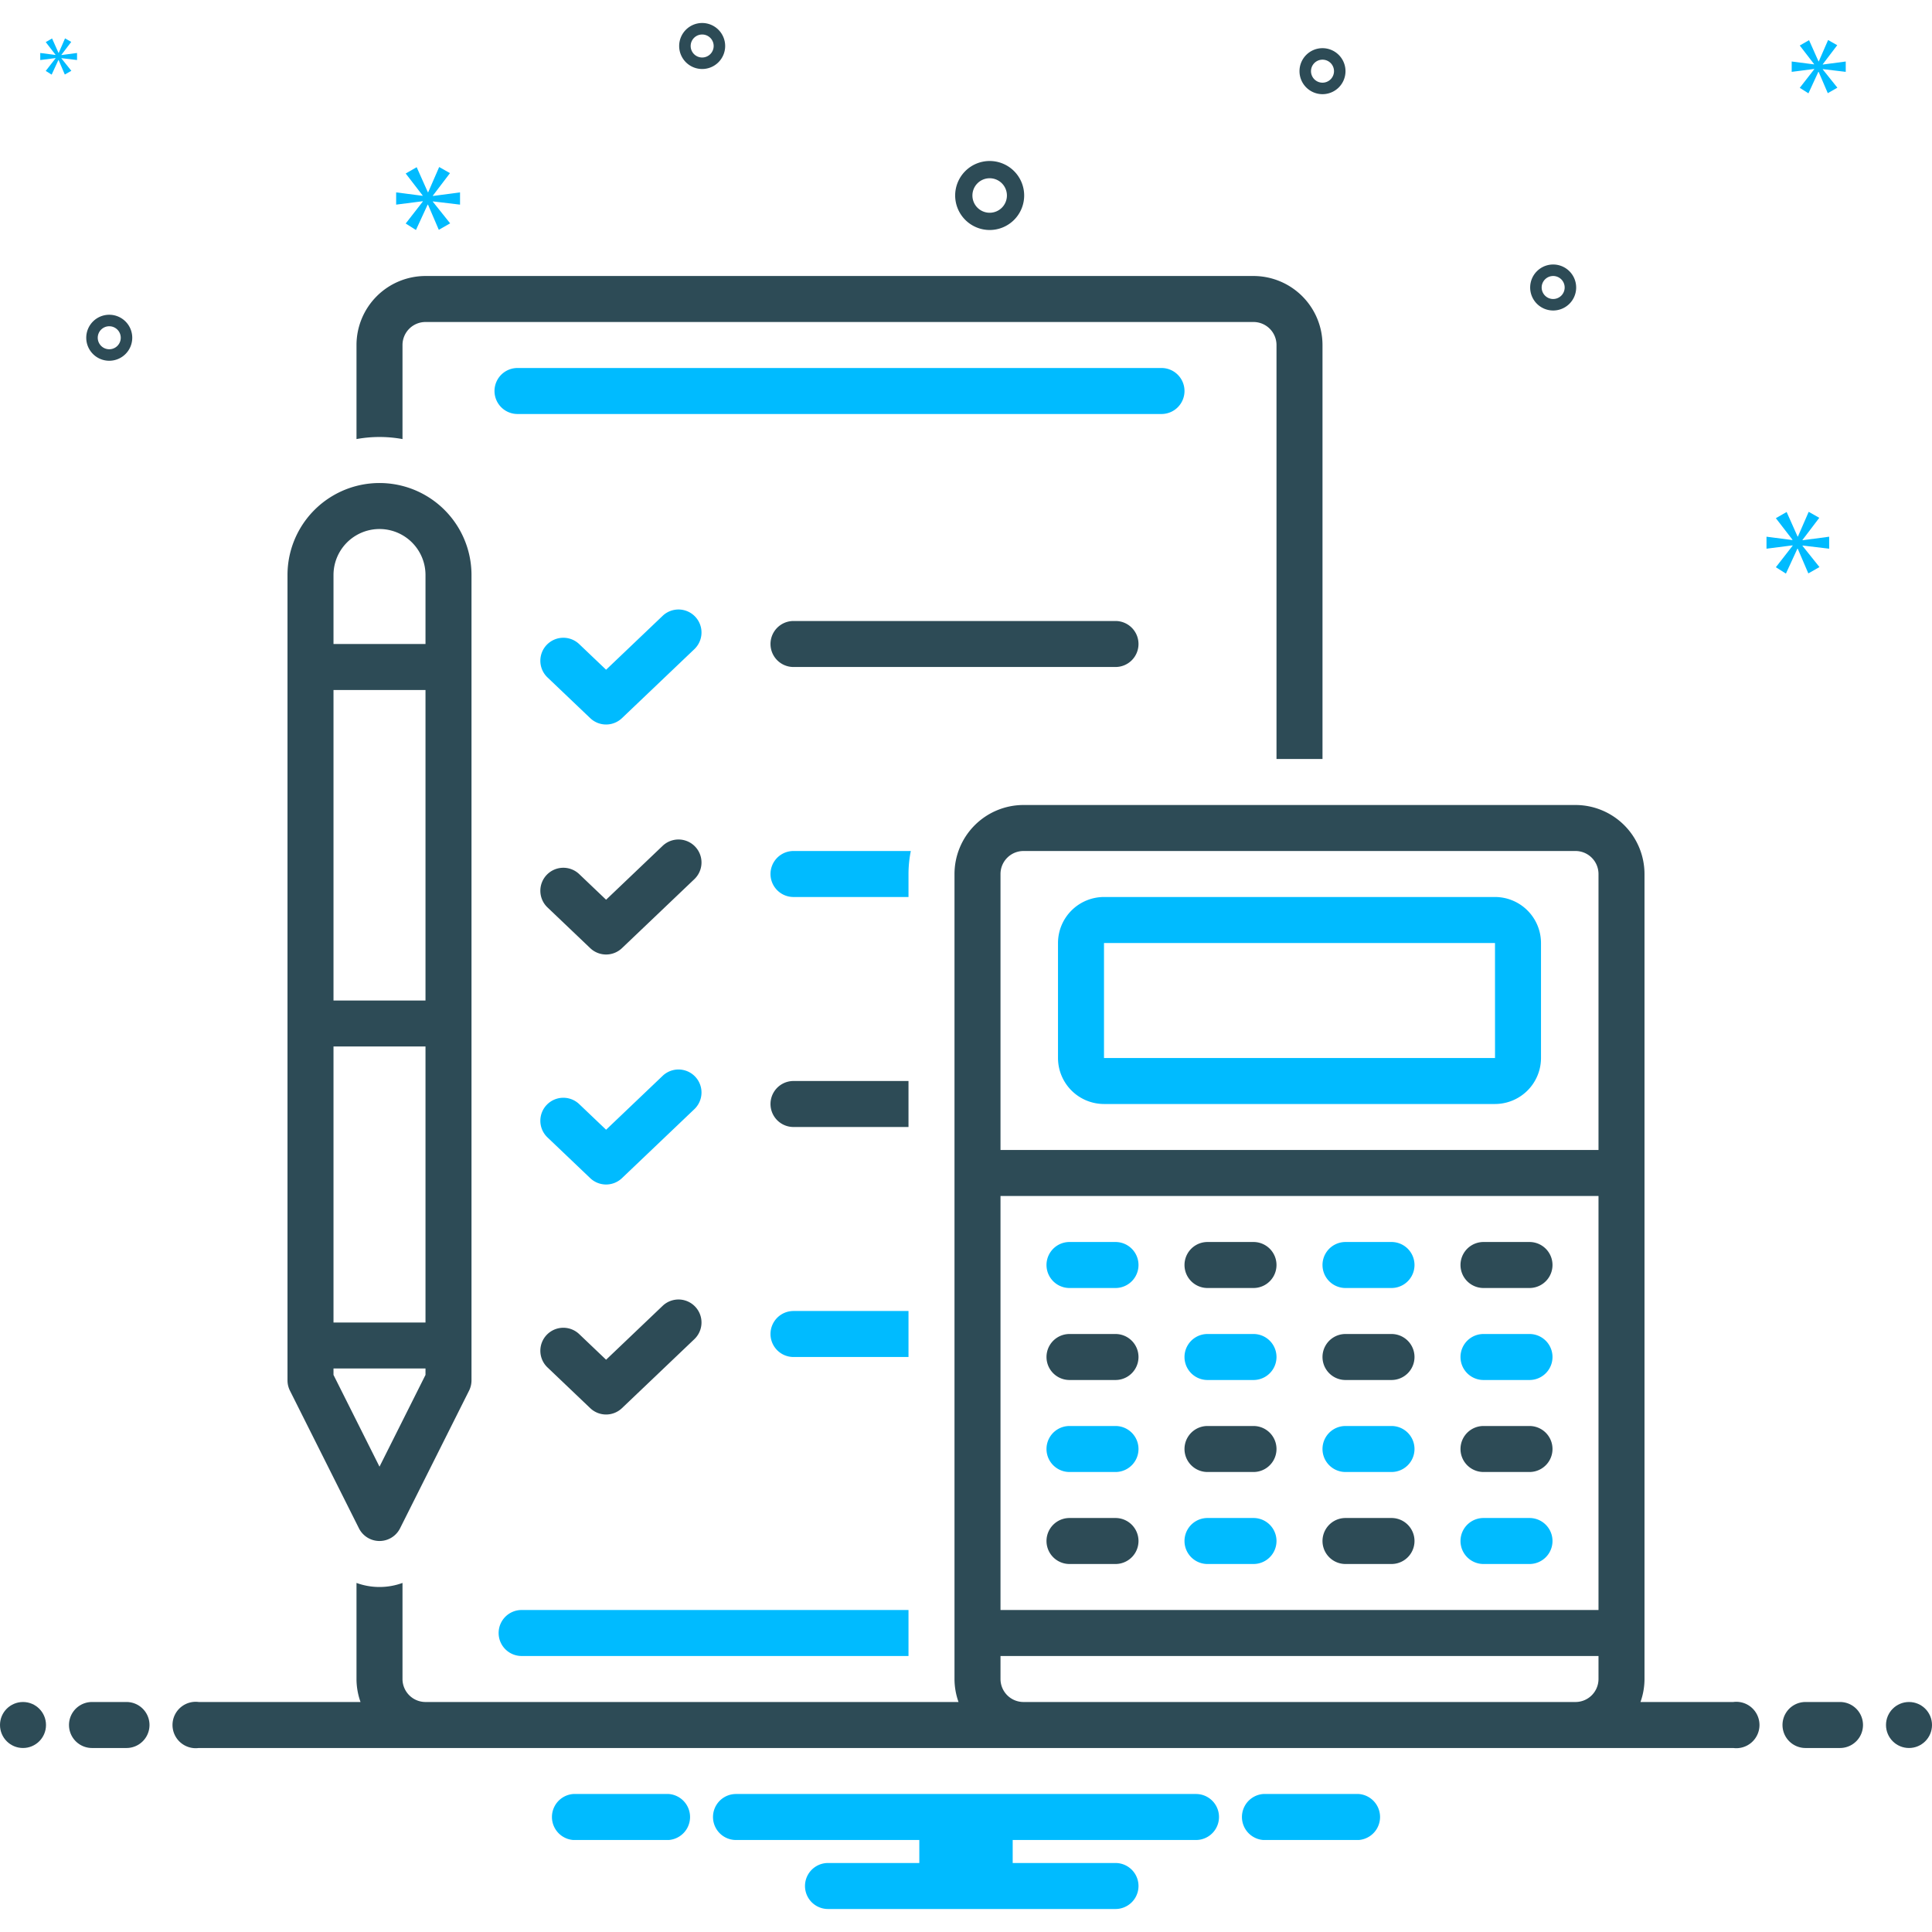 <!--
  - Copyright (c) Kolyada N.V. <mrsky1001.work@gmail.com> 2023
  -->

<svg id="SvgjsSvg1156" width="256" height="256" xmlns="http://www.w3.org/2000/svg" version="1.1" xmlns:xlink="http://www.w3.org/1999/xlink" xmlns:svgjs="http://svgjs.com/svgjs"><defs id="SvgjsDefs1157"></defs><g id="SvgjsG1158"><svg xmlns="http://www.w3.org/2000/svg" data-name="Layer 1" viewBox="0 0 168 168" width="256" height="256"><path fill="#00bbff" d="M103 34a2 2 0 0 0-2-2H45a2 2 0 0 0 0 4h56a2 2 0 0 0 2-2zM51.324 62.448a2 2 0 0 0 2.76 0l6.296-6a2 2 0 1 0-2.76-2.896l-4.916 4.685-2.324-2.214a2 2 0 1 0-2.76 2.895z" class="color0bceb2 svgShape"></path><path fill="#2d4b56" d="m47.62 78.918 3.704 3.53a2 2 0 0 0 2.76 0l6.296-6a2 2 0 0 0-2.76-2.896l-4.916 4.685-2.324-2.214a2 2 0 1 0-2.76 2.895Z" class="color2d4356 svgShape"></path><path fill="#00bbff" d="m47.62 98.918 3.704 3.53a2 2 0 0 0 2.76 0l6.296-6a2 2 0 0 0-2.76-2.896l-4.916 4.685-2.324-2.214a2 2 0 1 0-2.76 2.895Z" class="color0bceb2 svgShape"></path><path fill="#2d4b56" d="m47.62 118.918 3.704 3.53a2 2 0 0 0 2.76 0l6.296-6a2 2 0 1 0-2.76-2.896l-4.916 4.685-2.324-2.214a2 2 0 1 0-2.76 2.895zM99 56a2 2 0 0 0-2-2H69a2 2 0 0 0 0 4h28a2 2 0 0 0 2-2z" class="color2d4356 svgShape"></path><path fill="#00bbff" d="M69 78h10v-2a10.004 10.004 0 0 1 .202-2H69a2 2 0 0 0 0 4Z" class="color0bceb2 svgShape"></path><path fill="#2d4b56" d="M69 98h10v-4H69a2 2 0 0 0 0 4Z" class="color2d4356 svgShape"></path><path fill="#00bbff" d="M69 118h10v-4H69a2 2 0 0 0 0 4zm-25.641 24a2 2 0 0 0 2 2H79v-4H45.359a2 2 0 0 0-2 2zM130 78H96a4.005 4.005 0 0 0-4 4v10a4.005 4.005 0 0 0 4 4h34a4.005 4.005 0 0 0 4-4V82a4.005 4.005 0 0 0-4-4zM96 92V82h34l.002 10zm-3 20h4a2 2 0 0 0 0-4h-4a2 2 0 0 0 0 4z" class="color0bceb2 svgShape"></path><path fill="#2d4b56" d="M105 112h4a2 2 0 0 0 0-4h-4a2 2 0 0 0 0 4Z" class="color2d4356 svgShape"></path><path fill="#00bbff" d="M117 112h4a2 2 0 0 0 0-4h-4a2 2 0 0 0 0 4Z" class="color0bceb2 svgShape"></path><path fill="#2d4b56" d="M129 112h4a2 2 0 0 0 0-4h-4a2 2 0 0 0 0 4zm-36 8h4a2 2 0 0 0 0-4h-4a2 2 0 0 0 0 4z" class="color2d4356 svgShape"></path><path fill="#00bbff" d="M105 120h4a2 2 0 0 0 0-4h-4a2 2 0 0 0 0 4Z" class="color0bceb2 svgShape"></path><path fill="#2d4b56" d="M117 120h4a2 2 0 0 0 0-4h-4a2 2 0 0 0 0 4Z" class="color2d4356 svgShape"></path><path fill="#00bbff" d="M129 120h4a2 2 0 0 0 0-4h-4a2 2 0 0 0 0 4zm-36 8h4a2 2 0 0 0 0-4h-4a2 2 0 0 0 0 4z" class="color0bceb2 svgShape"></path><path fill="#2d4b56" d="M105 128h4a2 2 0 0 0 0-4h-4a2 2 0 0 0 0 4Z" class="color2d4356 svgShape"></path><path fill="#00bbff" d="M117 128h4a2 2 0 0 0 0-4h-4a2 2 0 0 0 0 4Z" class="color0bceb2 svgShape"></path><path fill="#2d4b56" d="M129 128h4a2 2 0 0 0 0-4h-4a2 2 0 0 0 0 4zm-36 8h4a2 2 0 0 0 0-4h-4a2 2 0 0 0 0 4z" class="color2d4356 svgShape"></path><path fill="#00bbff" d="M105 136h4a2 2 0 0 0 0-4h-4a2 2 0 0 0 0 4Z" class="color0bceb2 svgShape"></path><path fill="#2d4b56" d="M117 136h4a2 2 0 0 0 0-4h-4a2 2 0 0 0 0 4Z" class="color2d4356 svgShape"></path><path fill="#00bbff" d="M129 136h4a2 2 0 0 0 0-4h-4a2 2 0 0 0 0 4Z" class="color0bceb2 svgShape"></path><path fill="#2d4b56" d="M31 30v8.18a11.16 11.16 0 0 1 4 0V30a2.002 2.002 0 0 1 2-2h72a2.002 2.002 0 0 1 2 2v36h4V30a6.007 6.007 0 0 0-6-6H37a6.007 6.007 0 0 0-6 6zm-6 20.002v70.028a2.006 2.006 0 0 0 .212.897l6 11.969a2 2 0 0 0 3.576 0l6-11.97a2.006 2.006 0 0 0 .212-.896V50.002a8 8 0 1 0-16 0zm4 0a4 4 0 1 1 8 0V56h-8zM29 60h8v27h-8zm0 31h8v24h-8zm0 28h8v.557l-4 7.98-4-7.98zm57.058-99a3 3 0 1 0-3-3 3.003 3.003 0 0 0 3 3zm0-4.5a1.5 1.5 0 1 1-1.5 1.5 1.501 1.501 0 0 1 1.5-1.5zM115 4.189a2 2 0 1 0 2 2 2.002 2.002 0 0 0-2-2zm0 3a1 1 0 1 1 1-1 1.001 1.001 0 0 1-1 1zM61.058 2a2 2 0 1 0 2 2 2.002 2.002 0 0 0-2-2zm0 3a1 1 0 1 1 1-1 1.001 1.001 0 0 1-1 1zm74 18a2 2 0 1 0 2 2 2.002 2.002 0 0 0-2-2zm0 3a1 1 0 1 1 1-1 1.001 1.001 0 0 1-1 1zM11.5 29.37a2 2 0 1 0-2 2 2.002 2.002 0 0 0 2-2zm-3 0a1 1 0 1 1 1 1 1.001 1.001 0 0 1-1-1z" class="color2d4356 svgShape"></path><path fill="#00bbff" d="m37.641 17.011 1.487-1.955-.939-.532-.954 2.19h-.032l-.97-2.175-.955.548 1.471 1.909v.031l-2.301-.297v1.064l2.316-.297v.031l-1.486 1.908.891.564 1.018-2.206h.031l.939 2.19.986-.563-1.502-1.878v-.031l2.362.282V16.73l-2.362.312v-.031zM4.834 5.067l-.856 1.099.514.324.586-1.27h.017l.541 1.261.568-.324-.865-1.082v-.018l1.36.163v-.613l-1.36.18v-.018l.856-1.126-.54-.306-.55 1.261h-.018l-.559-1.253-.55.316.848 1.099v.018l-1.325-.171v.613l1.333-.171v.018zM159.058 47.713V46.67l-2.317.307v-.031l1.458-1.918-.921-.522-.936 2.148h-.031l-.951-2.133-.937.538 1.443 1.872v.031l-2.257-.292v1.043l2.272-.291v.031l-1.458 1.872.875.553.998-2.165h.03l.921 2.149.967-.552-1.473-1.842v-.031l2.317.276zM158.501 5.586l1.258-1.655-.794-.45-.808 1.853h-.027l-.82-1.84-.809.464 1.245 1.615v.026l-1.946-.251v.9l1.959-.252v.027l-1.258 1.615.755.477.861-1.867h.026l.795 1.853.834-.476-1.271-1.589v-.027l1.998.239v-.9l-1.998.264v-.026z" class="color0bceb2 svgShape"></path><circle cx="2" cy="150" r="2" fill="#2d4b56" class="color2d4356 svgShape"></circle><path fill="#2d4b56" d="M11 148H8a2 2 0 0 0 0 4h3a2 2 0 0 0 0-4zm149 0h-3a2 2 0 0 0 0 4h3a2 2 0 0 0 0-4z" class="color2d4356 svgShape"></path><circle cx="166" cy="150" r="2" fill="#2d4b56" class="color2d4356 svgShape"></circle><path fill="#00bbff" d="M118.154 156h-8.308a2.006 2.006 0 0 0 0 4h8.308a2.006 2.006 0 0 0 0-4zm-60 0h-8.308a2.006 2.006 0 0 0 0 4h8.308a2.006 2.006 0 0 0 0-4zM104 156H64a2 2 0 0 0 0 4h15.94v2H72a2 2 0 0 0 0 4h25a2 2 0 0 0 0-4h-8.94v-2H104a2 2 0 0 0 0-4z" class="color0bceb2 svgShape"></path><path fill="#2d4b56" d="M150.721 148h-8.071a5.96 5.96 0 0 0 .35-2V76a6.007 6.007 0 0 0-6-6H89a6.007 6.007 0 0 0-6 6v70a5.96 5.96 0 0 0 .35 2H37a2.002 2.002 0 0 1-2-2v-8.354a5.832 5.832 0 0 1-4 0V146a5.96 5.96 0 0 0 .35 2H17.279a2.017 2.017 0 1 0 0 4H150.72a2.017 2.017 0 1 0 0-4ZM87 76a2.002 2.002 0 0 1 2-2h48a2.002 2.002 0 0 1 2 2v24H87Zm0 28h52v36H87Zm2 44a2.002 2.002 0 0 1-2-2v-2h52v2a2.002 2.002 0 0 1-2 2Z" class="color2d4356 svgShape"></path></svg></g></svg>
